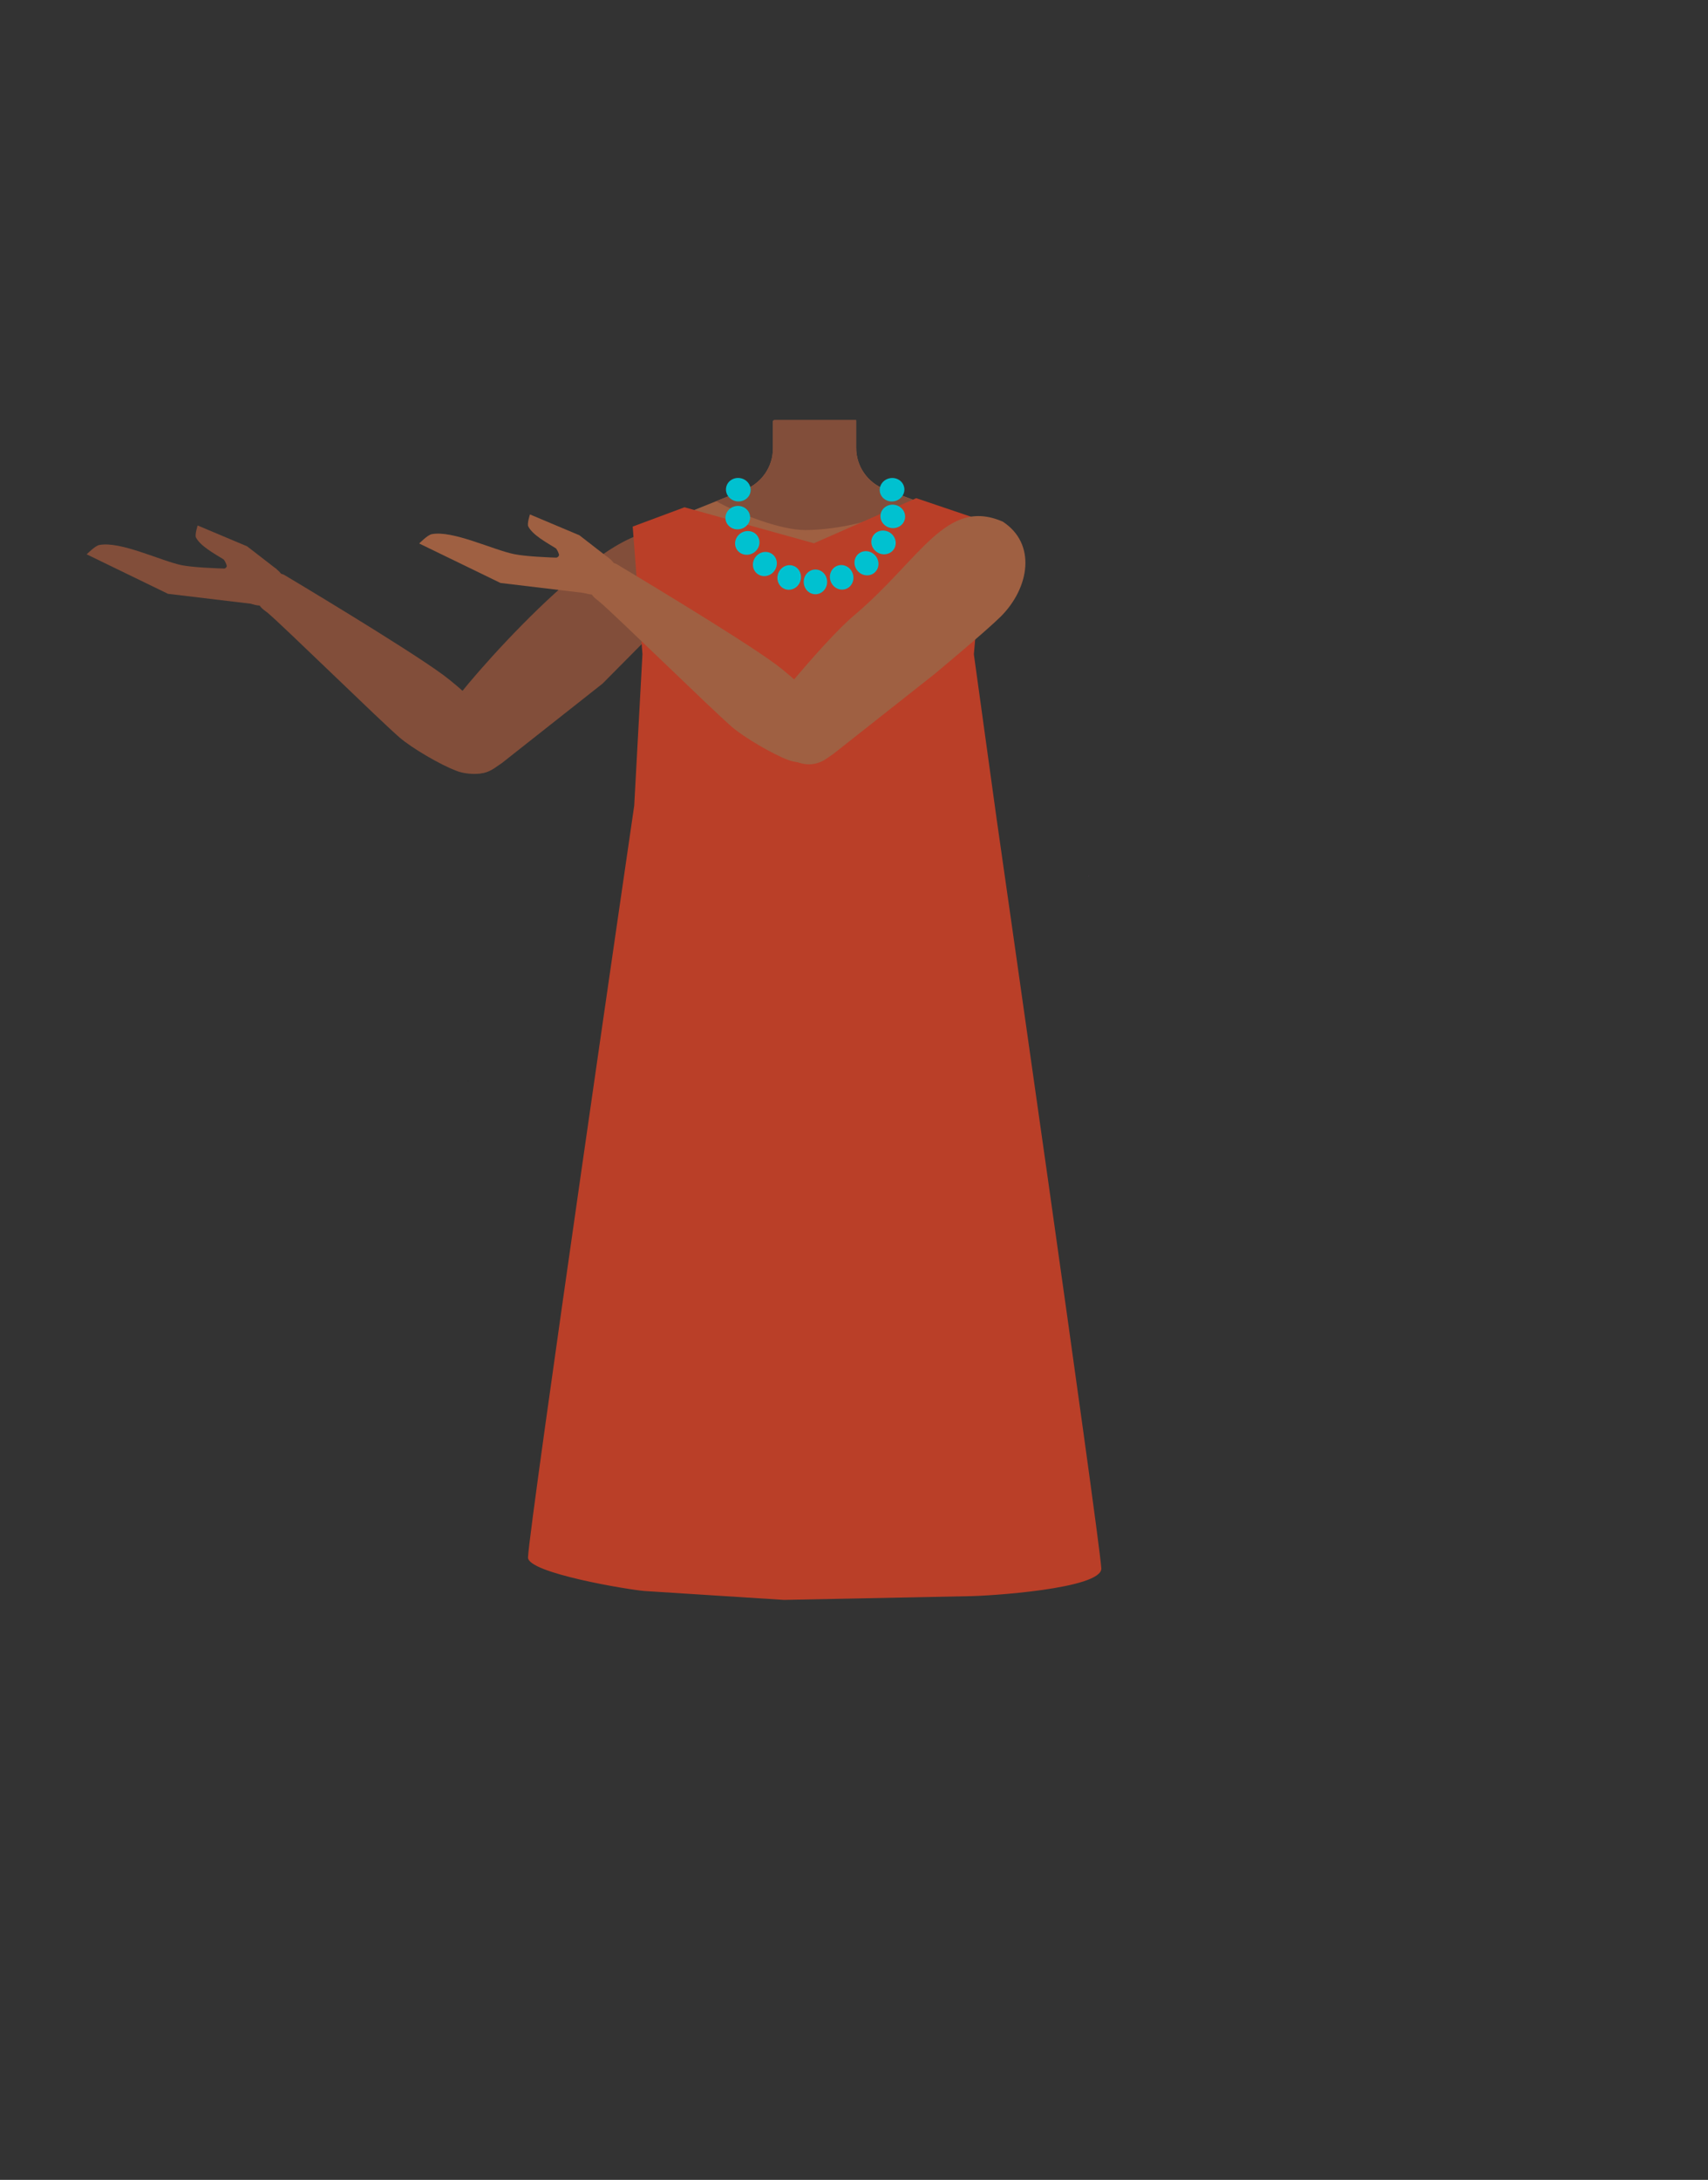 <?xml version="1.0" encoding="utf-8"?>
<!-- Generator: Adobe Illustrator 26.0.1, SVG Export Plug-In . SVG Version: 6.00 Build 0)  -->
<svg version="1.1" id="Calque_1" xmlns="http://www.w3.org/2000/svg" xmlns:xlink="http://www.w3.org/1999/xlink" x="0px" y="0px"
	 viewBox="0 0 788 1005.1" style="enable-background:new 0 0 788 1005.1;" xml:space="preserve">
<rect x="0" y="0" width="788" height="1005.1" fill="#333333" stroke="none"/>
<style type="text/css">
	.st0{fill:#9F6042;}
	.st1{fill:#824E3A;}
	.st2{fill:#FFFFFF;}
	.st3{fill:#D12E2E;}
	.st4{fill:#F7A386;}
	.st5{fill:none;}
	.st6{fill:#E78367;}
	.st7{fill:#BA3F28;}
	.st8{fill:#7C2C78;}
	.st9{fill:#00C1D0;}
</style>
<g id="Calque_4">
	<path class="st0" d="M440.4,283.9l2.2,18.2l-21.1,75.3h-92.1l-22.5-75.6l2.6-18.7l-17-36.8l37.9-15.2l13.4-5.4
		c7.7-3.1,12.8-10.6,12.8-18.9v-12.8H395v12.5c0,8.5,5.3,16.1,13.3,19.1l12.9,4.8l38.5,14.2L440.4,283.9z"/>
	<path class="st1" d="M421.2,230.5c-11.1,8.7-34,13.9-49.7,13.9c-11.1,0-29.6-7-41.1-13.3l13.4-5.4c7.7-3.1,12.8-10.6,12.8-18.9
		v-11.5l0.3-1.3l0.1-0.4H395v13c0,8.5,5.3,16.1,13.3,19.1L421.2,230.5z"/>
</g>
<g id="Calque_3">
	<polygon class="st2" points="378.1,368.9 348.2,368.9 339.7,312.6 387.2,312.6 	"/>
	<polygon class="st3" points="381,353.3 349.6,353.3 341.9,335.2 385.1,335.2 	"/>
	<path class="st4" d="M321,370.8c-4.3-3.9-6.6-17.6-4.3-22.9c1-2.3,8.5-5.3,8.5-5.3l8.2-3.6l0.8-10.2l12.8-6.9l21.4-0.9l2.8,30.2
		l-21.3,15.1l-12.8-1.8l-10.2,5.7C326.9,370.2,323,372.5,321,370.8z"/>
	<polygon points="215.8,498.7 215.9,498.6 215.8,498.6 	"/>
	<polygon points="215.9,498.6 216,498.7 216,498.6 	"/>
	<polygon points="215.8,498.7 215.9,498.6 215.8,498.6 	"/>
	<polygon points="215.9,498.6 216,498.7 216,498.6 	"/>
	<path class="st5" d="M412.3,413.9c15.6,5,22.3,9.3,26,16c3,5.4,5.8,17.8,6,24c0.5,14.5-7.5,51-21.1,63.1
		c-13.9,12.4-81.6,12.4-95.5,0c-13.6-12.2-21.6-48.6-21.1-63.1c0.2-6.2,3-18.6,6-24c3.7-6.7,10.5-10.9,26-16
		c17.8-5.8,35.9-4.8,35.9-4.8S394.5,408.1,412.3,413.9z"/>
	<path class="st6" d="M437.6,334.8l-10.1-5.5c0,0-19.7-21.9-20.5-22.7s-15.6-13.2-16.6-14.2s-8.2-10.5-8.2-10.5l-4.6,9.2l7.5,10.9
		l9,8.9l-22.8-4.3c0,0-34.3-10-34.9-8.8s-1.4,7.8-0.3,8.4s33.5,10.9,33.5,10.9s-41-5.6-41.2-3.6s-0.5,9.2,1.2,9.2s36.6,3.6,36.6,3.6
		s-37.2,2.7-36.6,3.9s2.8,8.1,2.8,8.1l36.3-1.3l-25.6,8.4c0,0,4.3,7.2,5.5,7.2s29.4-8.2,29.4-8.2s28.5,3,30,2.2
		c4.2-2.1,13.9,4,13.9,4L437.6,334.8z"/>
	<path class="st5" d="M413.3,413.9c15.5,5,22.3,9.3,26,16c3,5.4,5.8,17.8,6,24c0.5,14.5-7.5,51-21.1,63.1
		c-13.9,12.4-81.6,12.4-95.5,0c-13.6-12.2-21.6-48.6-21.1-63.1c0.2-6.2,3-18.6,6-24c3.7-6.7,10.5-10.9,26-16
		c17.8-5.8,35.9-4.8,35.9-4.8S395.5,408.1,413.3,413.9z"/>
	<path class="st1" d="M127.7,262.5L114,251.9l-22.8-9.6c0,0-1.4,4.2-0.8,5.5c2,4,8.7,7.6,12.7,10.1c0.5,0.3,1.7,2.8,1.5,3.3
		c-0.9,2.2-6.5,1.9-6.5,1.9l16.9,6.2L127.7,262.5z"/>
	<path class="st1" d="M121.8,262.4l-4.2,16.2l-40.1-4.8L40,255.6c0,0,3.9-4,5.8-4.3c9.7-1.9,28.4,7.3,38,9.3
		C94.2,262.6,121.8,262.4,121.8,262.4z"/>
	
		<ellipse transform="matrix(1 -3.193410e-02 3.193410e-02 1 -8.548 3.985)" class="st1" cx="120.5" cy="269.6" rx="10.8" ry="9.5"/>
	<path class="st1" d="M278,315.2l-46.4,36.6l-3.5,2.4c-6,4.1-14.1,2.9-18.6-2.8l0,0c-4.1-5.1-4.1-12.4,0.1-17.5l3.7-4.5
		c0,0-11.8,5.2-3.4-6.4c10.3-14.2,79.8-93.1,99.9-75.1l0,0c8.4,8.1,12.3,23.2,3.9,31.3L278,315.2z"/>
	<path class="st1" d="M227.2,354.4L227.2,354.4c4.2-4,5.8-10,4.1-15.5c-0.1-0.6-0.3-1.1-0.5-1.7c-4.8-7.9-18.8-20.4-26.2-25.9
		c-17.2-12.7-73.6-46.3-73.6-46.3l0,0c-4.3-1.8-9.3,0.1-11.4,4.2l-0.5,0.9c-1.9,3.9-0.8,8.5,2.6,11.1c0.6,0.5,1.2,0.9,1.6,1.2
		c7.3,6.1,51.4,49.3,61.1,57.7c5.7,4.9,18.9,12.6,25.9,15.2C214.3,357.1,223.5,357.9,227.2,354.4z"/>
	<path class="st7" d="M315.8,233.9l-23.9,8.9l4.5,58.8l-3.8,69.9c0,0-48.4,331.5-49,346.6c-0.3,7.2,46.8,15,53.9,15.5l64.2,4.1
		l84.3-1.7c9.5,0,62.7-3.4,62.1-12.9c-1.1-16.3-48.3-345.5-48.3-345.5l-10.5-75.9l2.4-27.5l-2.4-35.5l-26.6-9l-47.2,20.8
		L315.8,233.9z"/>
	<path class="st0" d="M281.1,257.5l-13.8-10.7l-22.8-9.6c0,0-1.4,4.2-0.8,5.5c2,4,8.7,7.6,12.7,10.1c0.5,0.3,1.7,2.8,1.5,3.3
		c-0.9,2.2-6.6,1.9-6.6,1.9l16.9,6.2L281.1,257.5z"/>
	<path class="st0" d="M275.2,257.4l-4.2,16.2l-40.1-4.8l-37.5-18.2c0,0,3.9-4,5.8-4.3c9.6-1.9,28.4,7.3,38,9.2
		C247.6,257.6,275.2,257.4,275.2,257.4z"/>
	
		<ellipse transform="matrix(1 -3.193410e-02 3.193410e-02 1 -8.308 8.88)" class="st0" cx="273.8" cy="264.5" rx="10.8" ry="9.5"/>
	<path class="st0" d="M430.9,311l-46.4,36.6L381,350c-6,4.1-14.1,2.9-18.6-2.8l0,0c-4.1-5.1-4.1-12.4,0.1-17.5l2.6-14.9
		c0,0,18.1-21.9,29-31.1c30.7-25.9,42.3-54.5,68.5-43.2l0,0c15.7,10.2,12.4,30.5-0.9,43.8C454.4,291.5,430.9,311,430.9,311z"/>
	<path class="st0" d="M380.5,349.4L380.5,349.4c4.2-4,5.8-10,4.1-15.5c-0.1-0.6-0.3-1.1-0.5-1.7c-4.8-7.9-18.8-20.4-26.2-25.9
		c-17.2-12.7-73.6-46.3-73.6-46.3l0,0c-4.3-1.8-9.3,0.1-11.4,4.2l-0.5,0.9c-1.9,3.9-0.8,8.5,2.6,11.1c0.6,0.5,1.2,0.9,1.6,1.3
		c7.3,6.1,51.4,49.3,61.1,57.7c5.7,4.9,18.9,12.6,25.9,15.2C367.7,352,376.9,352.8,380.5,349.4z"/>
	<polygon class="st8" points="502.1,404 502.2,403.9 502.1,403.9 	"/>
	<polygon class="st8" points="502.2,403.9 502.3,404 502.3,403.9 	"/>
	<polygon class="st8" points="502.1,404 502.2,403.9 502.1,403.9 	"/>
	<polygon class="st8" points="502.2,403.9 502.3,404 502.3,403.9 	"/>
</g>
<g>
	<g>
		
			<ellipse transform="matrix(0.984 -0.177 0.177 0.984 -33.505 76.587)" class="st9" cx="411.7" cy="225.7" rx="5.7" ry="5.4"/>
	</g>
	<g>
		<ellipse transform="matrix(0.17 -0.986 0.986 0.17 106.944 603.535)" class="st9" cx="411.7" cy="238.3" rx="5.4" ry="5.7"/>
	</g>
	<g>
		
			<ellipse transform="matrix(0.497 -0.868 0.868 0.497 -11.992 479.519)" class="st9" cx="407.5" cy="250.1" rx="5.4" ry="5.7"/>
	</g>
	<g>
		
			<ellipse transform="matrix(0.764 -0.646 0.646 0.764 -73.291 319.305)" class="st9" cx="399.5" cy="259.8" rx="5.4" ry="5.7"/>
	</g>
	<g>
		
			<ellipse transform="matrix(0.938 -0.345 0.345 0.938 -68.002 150.666)" class="st9" cx="388.6" cy="266.1" rx="5.4" ry="5.7"/>
	</g>
	<g>
		
			<ellipse transform="matrix(1 -3.749997e-03 3.749997e-03 1 -1.004 1.413)" class="st9" cx="376.2" cy="268.3" rx="5.4" ry="5.7"/>
	</g>
	<g>
		<ellipse transform="matrix(0.339 -0.941 0.941 0.339 -9.751 518.454)" class="st9" cx="363.9" cy="266.2" rx="5.7" ry="5.4"/>
	</g>
	<g>
		<ellipse transform="matrix(0.64 -0.768 0.768 0.64 -72.639 364.833)" class="st9" cx="353" cy="259.9" rx="5.7" ry="5.4"/>
	</g>
	<g>
		
			<ellipse transform="matrix(0.864 -0.503 0.503 0.864 -79.129 207.557)" class="st9" cx="344.9" cy="250.3" rx="5.7" ry="5.4"/>
	</g>
	<g>
		
			<ellipse transform="matrix(0.984 -0.177 0.177 0.984 -36.907 64.169)" class="st9" cx="340.5" cy="238.6" rx="5.7" ry="5.4"/>
	</g>
	<g>
		<ellipse transform="matrix(0.17 -0.986 0.986 0.17 59.903 523.104)" class="st9" cx="340.5" cy="226" rx="5.4" ry="5.7"/>
	</g>
</g>
</svg>
